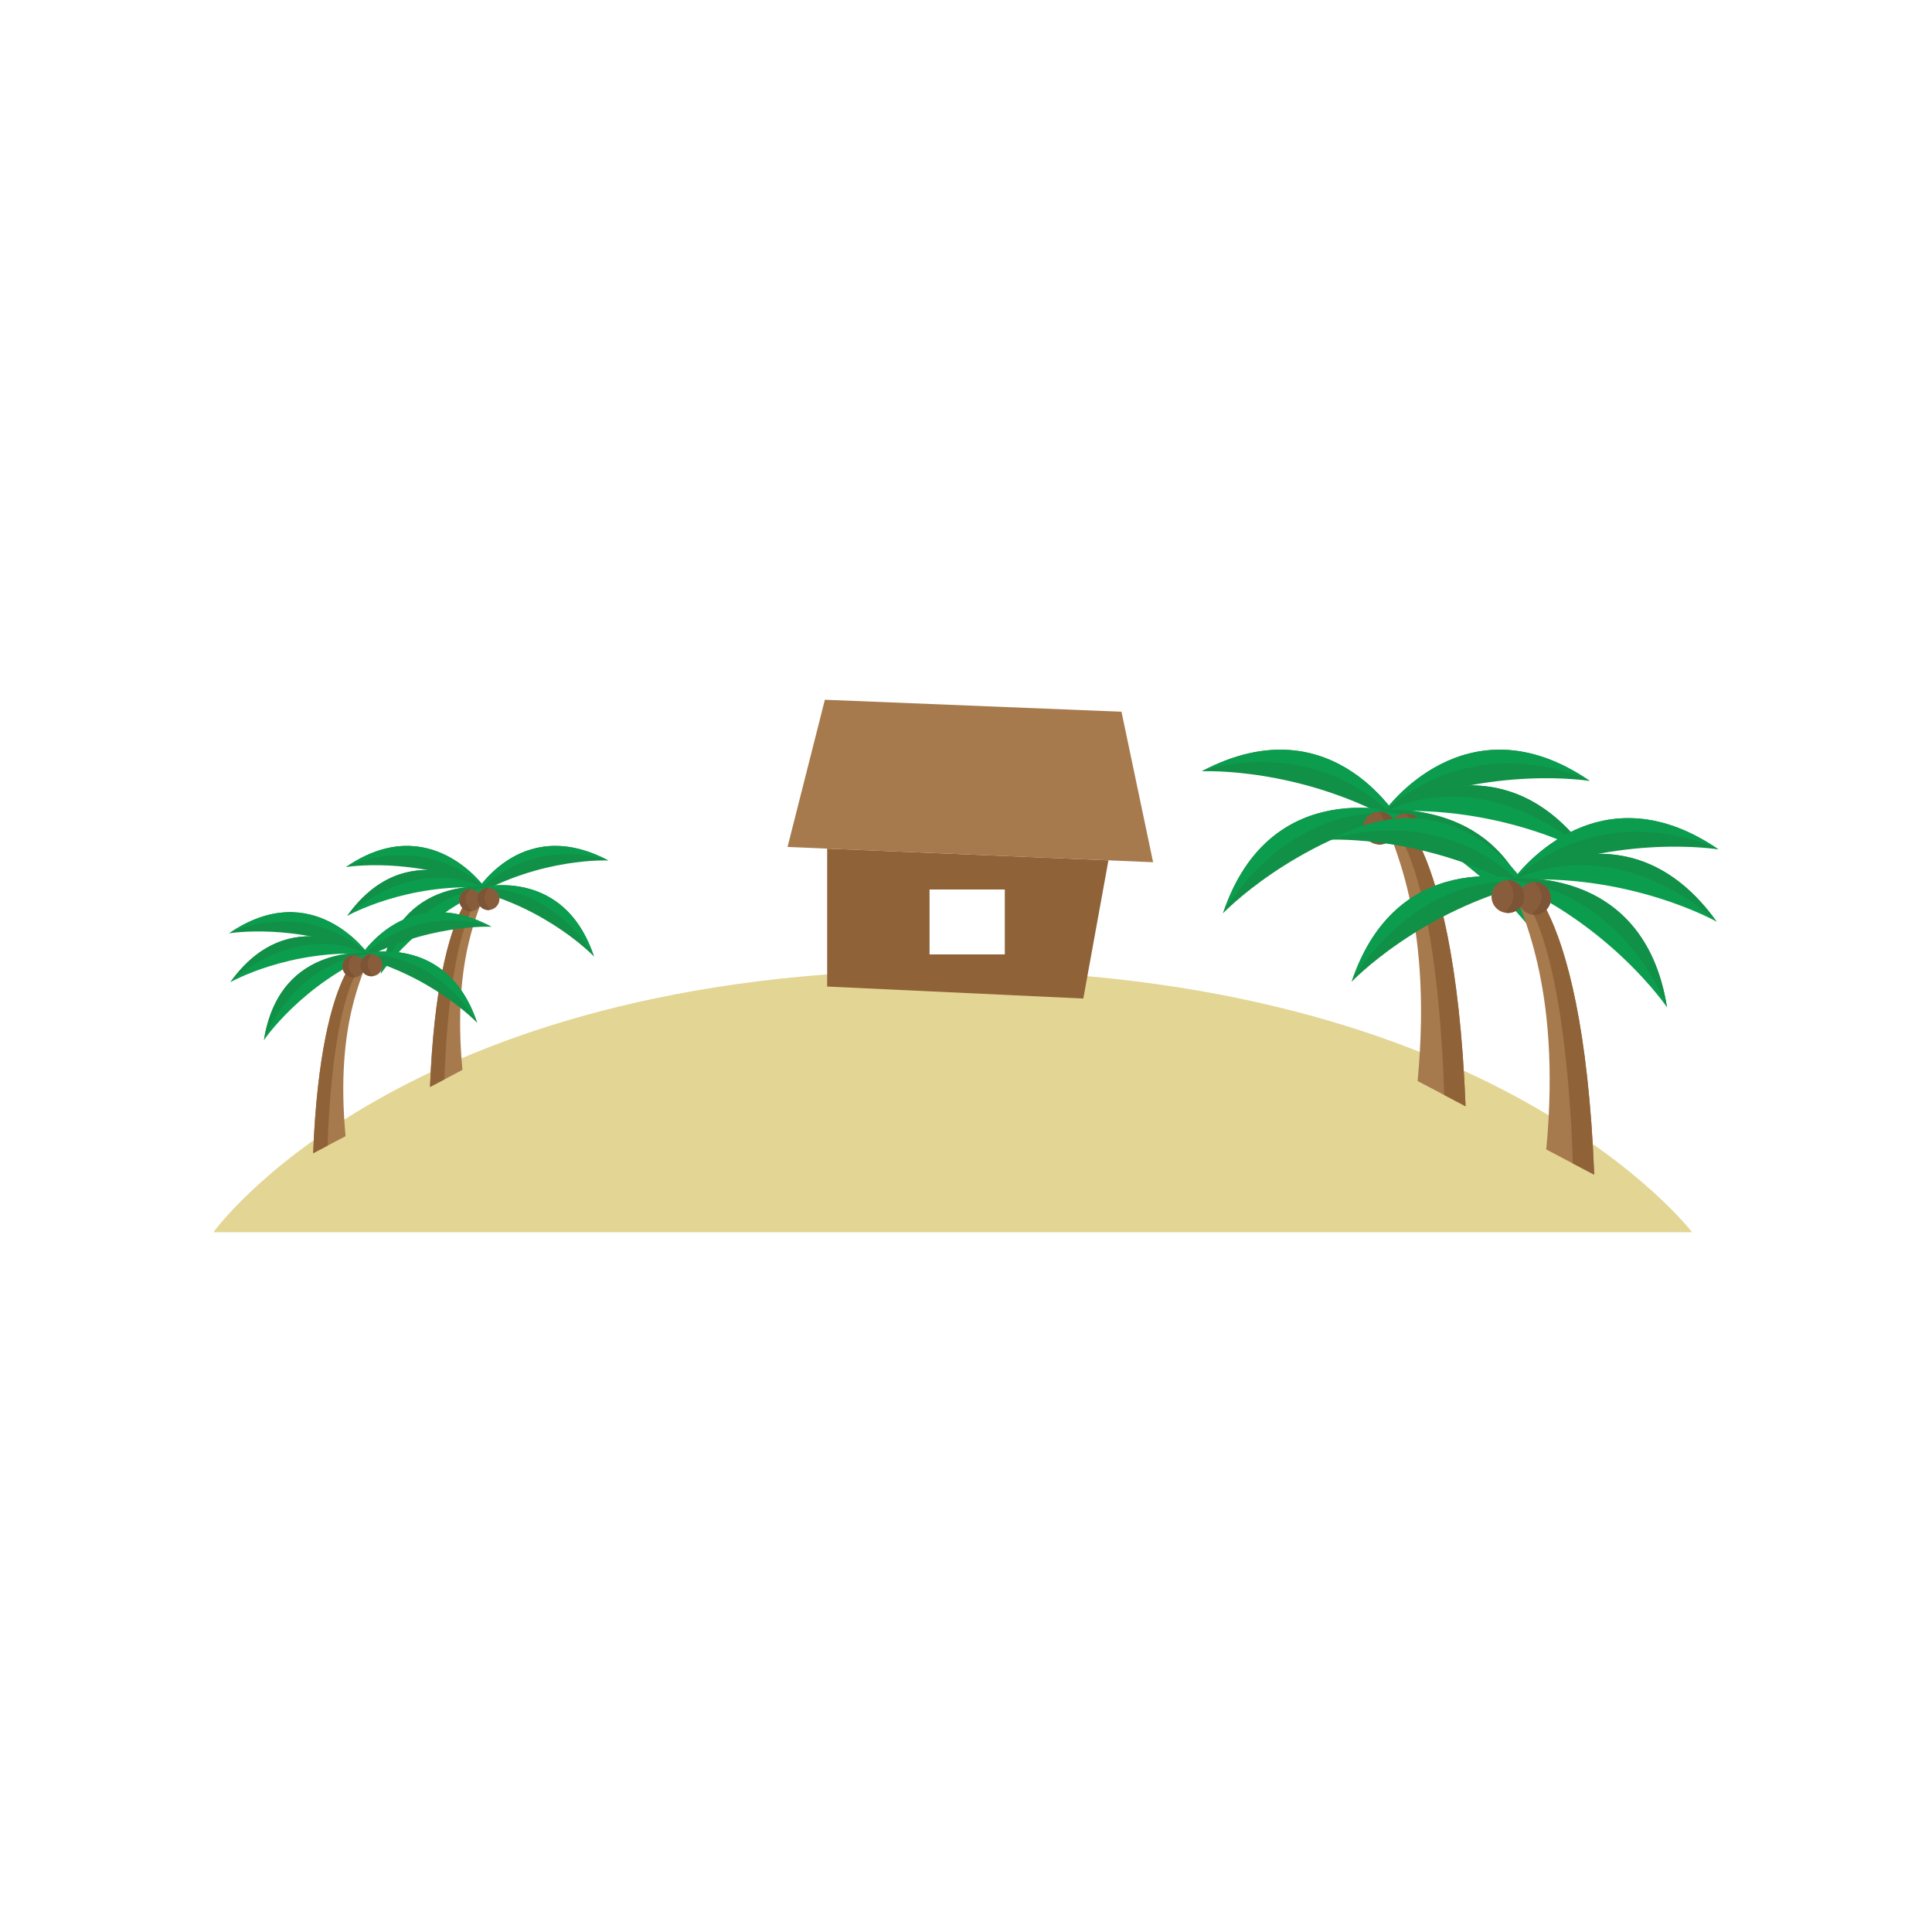 <?xml version="1.0" encoding="utf-8"?>
<!-- Generator: Adobe Illustrator 16.0.0, SVG Export Plug-In . SVG Version: 6.00 Build 0)  -->
<!DOCTYPE svg PUBLIC "-//W3C//DTD SVG 1.1//EN" "http://www.w3.org/Graphics/SVG/1.1/DTD/svg11.dtd">
<svg version="1.1" id="Layer_1" xmlns="http://www.w3.org/2000/svg" xmlns:xlink="http://www.w3.org/1999/xlink" x="0px" y="0px"
	 width="350px" height="350px" viewBox="0 0 350 350" enable-background="new 0 0 350 350" xml:space="preserve">
<g>
	<path fill="#E3D594" d="M38.668,223.234c0,0,33.776-47.505,132.771-47.505c98.995,0,135.1,47.505,135.1,47.505"/>
	<g>
		<path fill="#A67A4D" d="M83.773,193.822c-1.934-20.541,3.447-29.406,4.087-32.372c0.658-3.048-8.555-0.239-9.961,35.466
			l2.629-1.384L83.773,193.822z"/>
		<path fill="#906238" d="M87.861,161.45c0.658-3.048-8.555-0.239-9.961,35.466l2.629-1.384
			C80.528,195.532,81.035,166.915,87.861,161.45z"/>
		<path fill="#119047" d="M85.607,162.513c0,0,8.273-15.26,24.608-6.625C110.215,155.888,97.993,155.268,85.607,162.513z"/>
		<path fill="#0C9C4E" d="M85.607,162.513c0,0,8.273-15.26,24.608-6.625C110.215,155.888,96.424,150.697,85.607,162.513z"/>
		<path fill="#119047" d="M85.211,161.127c0,0,16.513-5.358,22.4,12.154C107.612,173.281,99.179,164.41,85.211,161.127z"/>
		<path fill="#0C9C4E" d="M85.211,161.127c0,0,16.513-5.358,22.4,12.154C107.612,173.281,100.077,159.343,85.211,161.127z"/>
		<path fill="#119047" d="M87.875,160.839c0,0-9.967-14.211-25.203-3.762C62.672,157.077,74.742,155.061,87.875,160.839z"/>
		<path fill="#0C9C4E" d="M87.875,160.839c0,0-9.967-14.211-25.203-3.762C62.672,157.077,75.889,150.286,87.875,160.839z"/>
		<path fill="#0C9C4E" d="M87.875,160.839c0,0-14.225-9.946-24.972,5.084C62.902,165.924,73.557,159.901,87.875,160.839z"/>
		<path fill="#119047" d="M87.875,160.839c0,0-14.225-9.946-24.972,5.084C62.902,165.924,74.347,154.66,87.875,160.839z"/>
		<path fill="#0C9C4E" d="M89.056,160.715c0,0-17.17-2.546-20.072,15.702C68.983,176.417,75.827,166.27,89.056,160.715z"/>
		<path fill="#119047" d="M89.056,160.715c0,0-17.17-2.546-20.072,15.702C68.983,176.417,74.068,161.948,89.056,160.715z"/>
		<circle fill="#885D3B" cx="88.472" cy="162.848" r="2.009"/>
		<circle fill="#885D3B" cx="85.211" cy="163.075" r="2.009"/>
		<path fill="#7D5435" d="M86.463,162.848c0,1.11,0.9,2.01,2.008,2.01c1.11,0-2-1.196,0-4.019
			C87.363,160.839,86.463,161.739,86.463,162.848z"/>
		<path fill="#7D5435" d="M83.203,163.075c0,1.11,0.901,2.009,2.009,2.009c1.11,0-2.439-1.473,0-4.018
			C84.104,161.065,83.203,161.964,83.203,163.075z"/>
	</g>
	<g>
		<path fill="#A67A4D" d="M62.605,205.826c-1.934-20.54,3.447-29.405,4.087-32.371c0.657-3.049-8.557-0.239-9.962,35.466l2.63-1.386
			L62.605,205.826z"/>
		<path fill="#906238" d="M66.692,173.455c0.657-3.049-8.557-0.239-9.962,35.466l2.63-1.386
			C59.36,207.535,59.865,178.919,66.692,173.455z"/>
		<path fill="#119047" d="M64.439,174.518c0,0,8.273-15.26,24.608-6.627C89.047,167.891,76.824,167.273,64.439,174.518z"/>
		<path fill="#0C9C4E" d="M64.439,174.518c0,0,8.273-15.26,24.608-6.627C89.047,167.891,75.254,162.702,64.439,174.518z"/>
		<path fill="#119047" d="M64.043,173.131c0,0,16.513-5.358,22.401,12.155C86.444,185.286,78.011,176.414,64.043,173.131z"/>
		<path fill="#0C9C4E" d="M64.043,173.131c0,0,16.513-5.358,22.401,12.155C86.444,185.286,78.908,171.348,64.043,173.131z"/>
		<path fill="#119047" d="M66.705,172.844c0,0-9.965-14.211-25.202-3.764C41.503,169.08,53.573,167.066,66.705,172.844z"/>
		<path fill="#0C9C4E" d="M66.705,172.844c0,0-9.965-14.211-25.202-3.764C41.503,169.08,54.721,162.29,66.705,172.844z"/>
		<path fill="#0C9C4E" d="M66.705,172.844c0,0-14.224-9.946-24.971,5.083C41.734,177.927,52.388,171.905,66.705,172.844z"/>
		<path fill="#119047" d="M66.705,172.844c0,0-14.224-9.946-24.971,5.083C41.734,177.927,53.178,166.665,66.705,172.844z"/>
		<path fill="#0C9C4E" d="M67.887,172.72c0,0-17.17-2.546-20.072,15.702C47.815,188.422,54.659,178.274,67.887,172.72z"/>
		<path fill="#119047" d="M67.887,172.72c0,0-17.17-2.546-20.072,15.702C47.815,188.422,52.9,173.953,67.887,172.72z"/>
		<circle fill="#885D3B" cx="67.303" cy="174.853" r="2.008"/>
		<circle fill="#885D3B" cx="64.043" cy="175.078" r="2.009"/>
		<path fill="#7D5435" d="M65.295,174.853c0,1.11,0.898,2.009,2.007,2.009c1.11,0-1.999-1.196,0-4.018
			C66.193,172.844,65.295,173.743,65.295,174.853z"/>
		<path fill="#7D5435" d="M62.034,175.078c0,1.11,0.9,2.01,2.009,2.01c1.11,0-2.439-1.473,0-4.019
			C62.935,173.069,62.034,173.969,62.034,175.078z"/>
	</g>
	<polygon fill="#A67A4D" points="149.433,126.766 203.168,128.938 208.896,156.2 142.67,153.435 	"/>
	<path fill="#906238" d="M149.849,153.734v24.987l46.404,2.173l4.55-25.032L149.849,153.734z M182.029,172.901h-13.631v-11.762
		h13.631V172.901z"/>
	<g>
		<path fill="#A67A4D" d="M256.817,195.836c2.86-30.38-5.099-43.494-6.045-47.881c-0.974-4.51,12.654-0.353,14.733,52.457
			l-3.888-2.047L256.817,195.836z"/>
		<path fill="#906238" d="M250.772,147.955c-0.974-4.51,12.654-0.353,14.733,52.457l-3.888-2.047
			C261.618,198.365,260.868,156.038,250.772,147.955z"/>
		<path fill="#119047" d="M254.105,149.528c0,0-12.237-22.572-36.399-9.801C217.706,139.727,235.785,138.811,254.105,149.528z"/>
		<path fill="#0C9C4E" d="M254.105,149.528c0,0-12.237-22.572-36.399-9.801C217.706,139.727,238.106,132.051,254.105,149.528z"/>
		<path fill="#119047" d="M254.69,147.477c0,0-24.424-7.927-33.133,17.979C221.558,165.456,234.03,152.333,254.69,147.477z"/>
		<path fill="#0C9C4E" d="M254.69,147.477c0,0-24.424-7.927-33.133,17.979C221.558,165.456,232.703,144.837,254.69,147.477z"/>
		<path fill="#119047" d="M250.751,147.052c0,0,14.742-21.021,37.277-5.567C288.028,141.485,270.176,138.505,250.751,147.052z"/>
		<path fill="#0C9C4E" d="M250.751,147.052c0,0,14.742-21.021,37.277-5.567C288.028,141.485,268.478,131.442,250.751,147.052z"/>
		<path fill="#0C9C4E" d="M250.751,147.052c0,0,21.04-14.711,36.937,7.519C287.688,154.571,271.928,145.663,250.751,147.052z"/>
		<path fill="#119047" d="M250.751,147.052c0,0,21.04-14.711,36.937,7.519C287.688,154.571,270.761,137.911,250.751,147.052z"/>
		<path fill="#0C9C4E" d="M249.004,146.867c0,0,25.397-3.765,29.689,23.226C278.693,170.093,268.57,155.083,249.004,146.867z"/>
		<path fill="#119047" d="M249.004,146.867c0,0,25.397-3.765,29.689,23.226C278.693,170.093,271.172,148.691,249.004,146.867z"/>
		<circle fill="#885D3B" cx="249.868" cy="150.023" r="2.97"/>
		<circle fill="#885D3B" cx="254.69" cy="150.357" r="2.972"/>
		<path fill="#7D5435" d="M252.838,150.023c0,1.641-1.329,2.972-2.969,2.972c-1.642,0,2.958-1.77,0-5.943
			C251.509,147.052,252.838,148.381,252.838,150.023z"/>
		<path fill="#7D5435" d="M257.662,150.357c0,1.641-1.333,2.972-2.972,2.972c-1.643,0,3.607-2.178,0-5.943
			C256.329,147.385,257.662,148.716,257.662,150.357z"/>
	</g>
	<g>
		<path fill="#A67A4D" d="M280.121,208.232c2.861-30.379-5.099-43.492-6.045-47.879c-0.973-4.51,12.654-0.354,14.734,52.456
			l-3.889-2.046L280.121,208.232z"/>
		<path fill="#906238" d="M274.076,160.353c-0.973-4.51,12.654-0.354,14.734,52.456l-3.889-2.046
			C284.922,210.763,284.172,168.436,274.076,160.353z"/>
		<path fill="#119047" d="M277.409,161.926c0,0-12.237-22.572-36.397-9.802C241.012,152.124,259.089,151.208,277.409,161.926z"/>
		<path fill="#0C9C4E" d="M277.409,161.926c0,0-12.237-22.572-36.397-9.802C241.012,152.124,261.41,144.447,277.409,161.926z"/>
		<path fill="#119047" d="M277.994,159.874c0,0-24.424-7.926-33.133,17.98C244.861,177.854,257.334,164.73,277.994,159.874z"/>
		<path fill="#0C9C4E" d="M277.994,159.874c0,0-24.424-7.926-33.133,17.98C244.861,177.854,256.007,157.235,277.994,159.874z"/>
		<path fill="#119047" d="M274.057,159.45c0,0,14.74-21.021,37.275-5.567C311.332,153.883,293.479,150.903,274.057,159.45z"/>
		<path fill="#0C9C4E" d="M274.057,159.45c0,0,14.74-21.021,37.275-5.567C311.332,153.883,291.782,143.839,274.057,159.45z"/>
		<path fill="#0C9C4E" d="M274.057,159.45c0,0,21.037-14.712,36.935,7.519C310.991,166.969,295.231,158.061,274.057,159.45z"/>
		<path fill="#119047" d="M274.057,159.45c0,0,21.037-14.712,36.935,7.519C310.991,166.969,294.064,150.309,274.057,159.45z"/>
		<path fill="#0C9C4E" d="M272.308,159.265c0,0,25.397-3.765,29.689,23.224C301.997,182.489,291.874,167.481,272.308,159.265z"/>
		<path fill="#119047" d="M272.308,159.265c0,0,25.397-3.765,29.689,23.224C301.997,182.489,294.476,161.089,272.308,159.265z"/>
		<circle fill="#885D3B" cx="273.171" cy="162.421" r="2.97"/>
		<circle fill="#885D3B" cx="277.994" cy="162.753" r="2.971"/>
		<path fill="#7D5435" d="M276.142,162.421c0,1.641-1.329,2.972-2.969,2.972c-1.642,0,2.958-1.77,0-5.943
			C274.813,159.45,276.142,160.779,276.142,162.421z"/>
		<path fill="#7D5435" d="M280.965,162.753c0,1.642-1.332,2.972-2.971,2.972c-1.642,0,3.607-2.177,0-5.943
			C279.633,159.782,280.965,161.114,280.965,162.753z"/>
	</g>
</g>
</svg>
